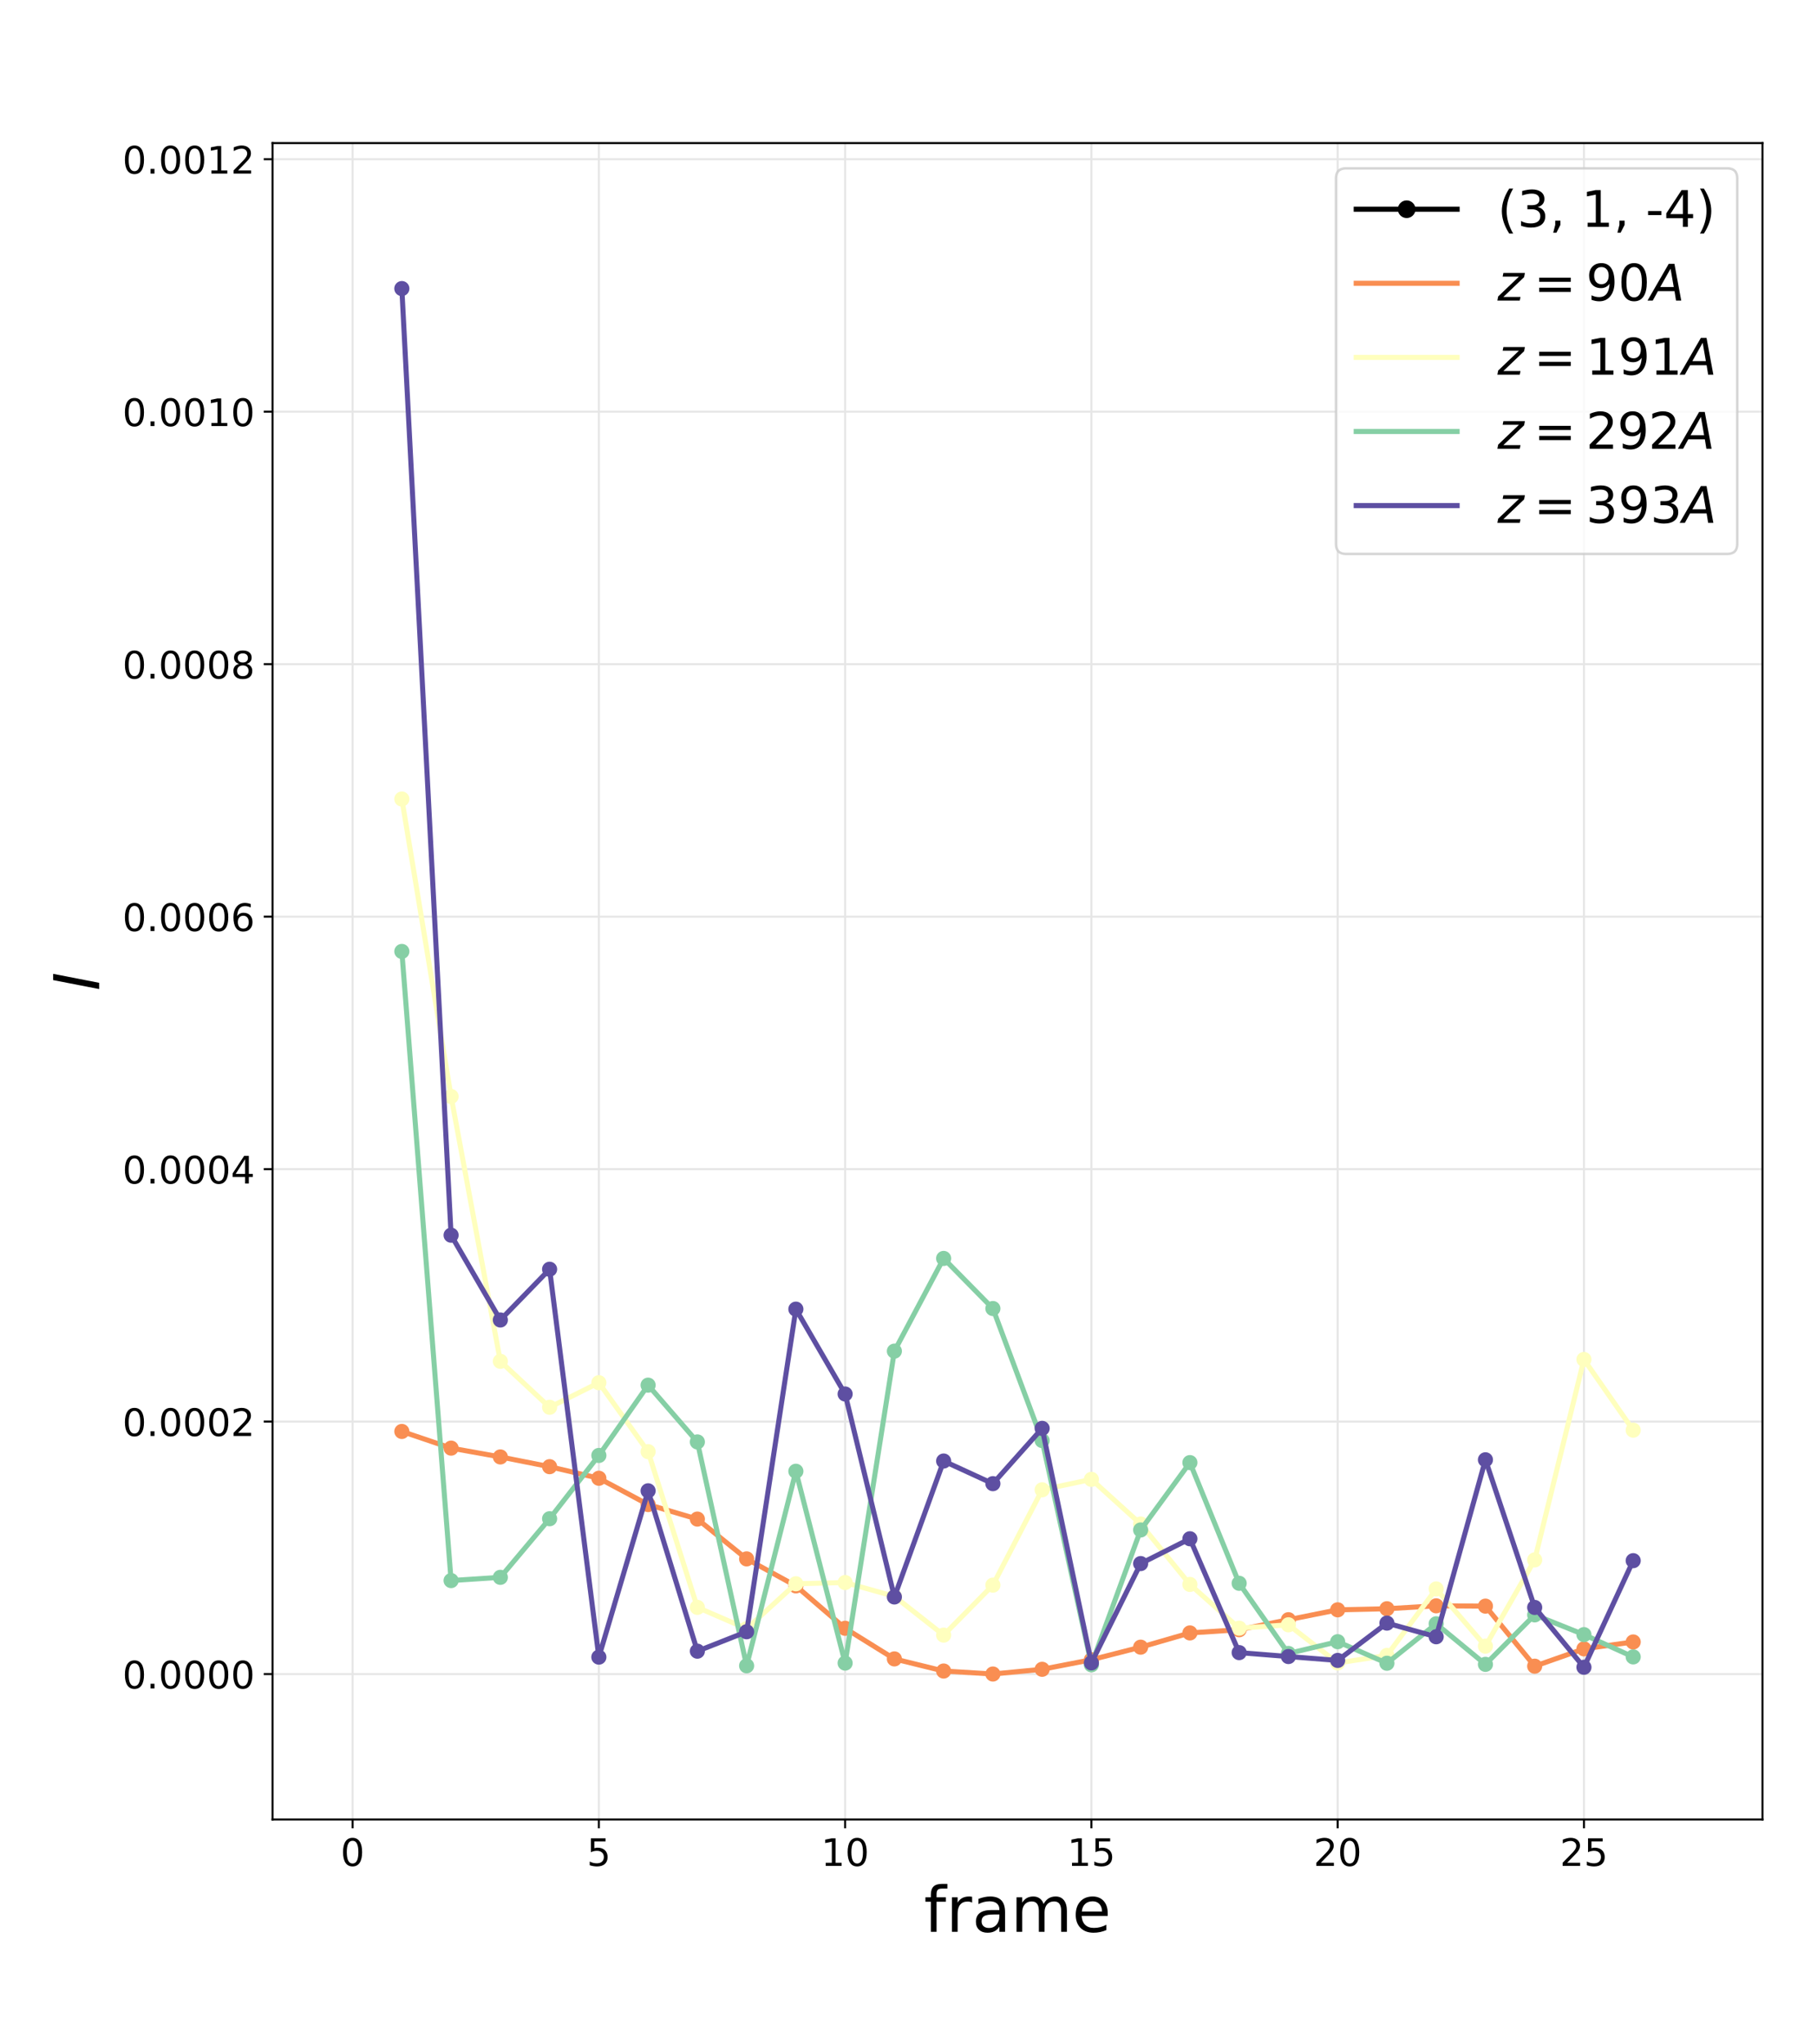 <?xml version="1.0" encoding="utf-8" standalone="no"?>
<!DOCTYPE svg PUBLIC "-//W3C//DTD SVG 1.1//EN"
  "http://www.w3.org/Graphics/SVG/1.1/DTD/svg11.dtd">
<!-- Created with matplotlib (https://matplotlib.org/) -->
<svg height="810pt" version="1.1" viewBox="0 0 720 810" width="720pt" xmlns="http://www.w3.org/2000/svg" xmlns:xlink="http://www.w3.org/1999/xlink">
 <defs>
  <style type="text/css">*{stroke-linecap:butt;stroke-linejoin:round;}</style>
 </defs>
 <g id="figure_1">
  <g id="patch_1">
   <path d="M 0 810 
L 720 810 
L 720 0 
L 0 0 
z
" style="fill:#ffffff;"/>
  </g>
  <g id="axes_1">
   <g id="patch_2">
    <path d="M 108 720.9 
L 698.4 720.9 
L 698.4 56.7 
L 108 56.7 
z
" style="fill:#ffffff;"/>
   </g>
   <g id="matplotlib.axis_1">
    <g id="xtick_1">
     <g id="line2d_1">
      <path clip-path="url(#p4cb0b8a72b)" d="M 139.716 720.9 
L 139.716 56.7 
" style="fill:none;stroke:#e6e6e6;stroke-linecap:square;stroke-width:0.8;"/>
     </g>
     <g id="line2d_2">
      <defs>
       <path d="M 0 0 
L 0 3.5 
" id="m0998a7faba" style="stroke:#000000;stroke-width:0.8;"/>
      </defs>
      <g>
       <use style="stroke:#000000;stroke-width:0.8;" x="139.716" xlink:href="#m0998a7faba" y="720.9"/>
      </g>
     </g>
     <g id="text_1">
      <!-- 0 -->
      <g transform="translate(134.944 739.298)scale(0.15 -0.15)">
       <defs>
        <path d="M 31.781 66.406 
Q 24.172 66.406 20.328 58.906 
Q 16.5 51.422 16.5 36.375 
Q 16.5 21.391 20.328 13.891 
Q 24.172 6.391 31.781 6.391 
Q 39.453 6.391 43.281 13.891 
Q 47.125 21.391 47.125 36.375 
Q 47.125 51.422 43.281 58.906 
Q 39.453 66.406 31.781 66.406 
z
M 31.781 74.219 
Q 44.047 74.219 50.516 64.516 
Q 56.984 54.828 56.984 36.375 
Q 56.984 17.969 50.516 8.266 
Q 44.047 -1.422 31.781 -1.422 
Q 19.531 -1.422 13.062 8.266 
Q 6.594 17.969 6.594 36.375 
Q 6.594 54.828 13.062 64.516 
Q 19.531 74.219 31.781 74.219 
z
" id="DejaVuSans-48"/>
       </defs>
       <use xlink:href="#DejaVuSans-48"/>
      </g>
     </g>
    </g>
    <g id="xtick_2">
     <g id="line2d_3">
      <path clip-path="url(#p4cb0b8a72b)" d="M 237.302 720.9 
L 237.302 56.7 
" style="fill:none;stroke:#e6e6e6;stroke-linecap:square;stroke-width:0.8;"/>
     </g>
     <g id="line2d_4">
      <g>
       <use style="stroke:#000000;stroke-width:0.8;" x="237.302" xlink:href="#m0998a7faba" y="720.9"/>
      </g>
     </g>
     <g id="text_2">
      <!-- 5 -->
      <g transform="translate(232.531 739.298)scale(0.15 -0.15)">
       <defs>
        <path d="M 10.797 72.906 
L 49.516 72.906 
L 49.516 64.594 
L 19.828 64.594 
L 19.828 46.734 
Q 21.969 47.469 24.109 47.828 
Q 26.266 48.188 28.422 48.188 
Q 40.625 48.188 47.75 41.5 
Q 54.891 34.812 54.891 23.391 
Q 54.891 11.625 47.562 5.094 
Q 40.234 -1.422 26.906 -1.422 
Q 22.312 -1.422 17.547 -0.641 
Q 12.797 0.141 7.719 1.703 
L 7.719 11.625 
Q 12.109 9.234 16.797 8.062 
Q 21.484 6.891 26.703 6.891 
Q 35.156 6.891 40.078 11.328 
Q 45.016 15.766 45.016 23.391 
Q 45.016 31 40.078 35.438 
Q 35.156 39.891 26.703 39.891 
Q 22.75 39.891 18.812 39.016 
Q 14.891 38.141 10.797 36.281 
z
" id="DejaVuSans-53"/>
       </defs>
       <use xlink:href="#DejaVuSans-53"/>
      </g>
     </g>
    </g>
    <g id="xtick_3">
     <g id="line2d_5">
      <path clip-path="url(#p4cb0b8a72b)" d="M 334.889 720.9 
L 334.889 56.7 
" style="fill:none;stroke:#e6e6e6;stroke-linecap:square;stroke-width:0.8;"/>
     </g>
     <g id="line2d_6">
      <g>
       <use style="stroke:#000000;stroke-width:0.8;" x="334.889" xlink:href="#m0998a7faba" y="720.9"/>
      </g>
     </g>
     <g id="text_3">
      <!-- 10 -->
      <g transform="translate(325.346 739.298)scale(0.15 -0.15)">
       <defs>
        <path d="M 12.406 8.297 
L 28.516 8.297 
L 28.516 63.922 
L 10.984 60.406 
L 10.984 69.391 
L 28.422 72.906 
L 38.281 72.906 
L 38.281 8.297 
L 54.391 8.297 
L 54.391 0 
L 12.406 0 
z
" id="DejaVuSans-49"/>
       </defs>
       <use xlink:href="#DejaVuSans-49"/>
       <use x="63.623" xlink:href="#DejaVuSans-48"/>
      </g>
     </g>
    </g>
    <g id="xtick_4">
     <g id="line2d_7">
      <path clip-path="url(#p4cb0b8a72b)" d="M 432.476 720.9 
L 432.476 56.7 
" style="fill:none;stroke:#e6e6e6;stroke-linecap:square;stroke-width:0.8;"/>
     </g>
     <g id="line2d_8">
      <g>
       <use style="stroke:#000000;stroke-width:0.8;" x="432.476" xlink:href="#m0998a7faba" y="720.9"/>
      </g>
     </g>
     <g id="text_4">
      <!-- 15 -->
      <g transform="translate(422.932 739.298)scale(0.15 -0.15)">
       <use xlink:href="#DejaVuSans-49"/>
       <use x="63.623" xlink:href="#DejaVuSans-53"/>
      </g>
     </g>
    </g>
    <g id="xtick_5">
     <g id="line2d_9">
      <path clip-path="url(#p4cb0b8a72b)" d="M 530.063 720.9 
L 530.063 56.7 
" style="fill:none;stroke:#e6e6e6;stroke-linecap:square;stroke-width:0.8;"/>
     </g>
     <g id="line2d_10">
      <g>
       <use style="stroke:#000000;stroke-width:0.8;" x="530.063" xlink:href="#m0998a7faba" y="720.9"/>
      </g>
     </g>
     <g id="text_5">
      <!-- 20 -->
      <g transform="translate(520.519 739.298)scale(0.15 -0.15)">
       <defs>
        <path d="M 19.188 8.297 
L 53.609 8.297 
L 53.609 0 
L 7.328 0 
L 7.328 8.297 
Q 12.938 14.109 22.625 23.891 
Q 32.328 33.688 34.812 36.531 
Q 39.547 41.844 41.422 45.531 
Q 43.312 49.219 43.312 52.781 
Q 43.312 58.594 39.234 62.25 
Q 35.156 65.922 28.609 65.922 
Q 23.969 65.922 18.812 64.312 
Q 13.672 62.703 7.812 59.422 
L 7.812 69.391 
Q 13.766 71.781 18.938 73 
Q 24.125 74.219 28.422 74.219 
Q 39.75 74.219 46.484 68.547 
Q 53.219 62.891 53.219 53.422 
Q 53.219 48.922 51.531 44.891 
Q 49.859 40.875 45.406 35.406 
Q 44.188 33.984 37.641 27.219 
Q 31.109 20.453 19.188 8.297 
z
" id="DejaVuSans-50"/>
       </defs>
       <use xlink:href="#DejaVuSans-50"/>
       <use x="63.623" xlink:href="#DejaVuSans-48"/>
      </g>
     </g>
    </g>
    <g id="xtick_6">
     <g id="line2d_11">
      <path clip-path="url(#p4cb0b8a72b)" d="M 627.65 720.9 
L 627.65 56.7 
" style="fill:none;stroke:#e6e6e6;stroke-linecap:square;stroke-width:0.8;"/>
     </g>
     <g id="line2d_12">
      <g>
       <use style="stroke:#000000;stroke-width:0.8;" x="627.65" xlink:href="#m0998a7faba" y="720.9"/>
      </g>
     </g>
     <g id="text_6">
      <!-- 25 -->
      <g transform="translate(618.106 739.298)scale(0.15 -0.15)">
       <use xlink:href="#DejaVuSans-50"/>
       <use x="63.623" xlink:href="#DejaVuSans-53"/>
      </g>
     </g>
    </g>
    <g id="text_7">
     <!-- frame -->
     <g transform="translate(366.134 765.413)scale(0.25 -0.25)">
      <defs>
       <path d="M 37.109 75.984 
L 37.109 68.5 
L 28.516 68.5 
Q 23.688 68.5 21.797 66.547 
Q 19.922 64.594 19.922 59.516 
L 19.922 54.688 
L 34.719 54.688 
L 34.719 47.703 
L 19.922 47.703 
L 19.922 0 
L 10.891 0 
L 10.891 47.703 
L 2.297 47.703 
L 2.297 54.688 
L 10.891 54.688 
L 10.891 58.5 
Q 10.891 67.625 15.141 71.797 
Q 19.391 75.984 28.609 75.984 
z
" id="DejaVuSans-102"/>
       <path d="M 41.109 46.297 
Q 39.594 47.172 37.812 47.578 
Q 36.031 48 33.891 48 
Q 26.266 48 22.188 43.047 
Q 18.109 38.094 18.109 28.812 
L 18.109 0 
L 9.078 0 
L 9.078 54.688 
L 18.109 54.688 
L 18.109 46.188 
Q 20.953 51.172 25.484 53.578 
Q 30.031 56 36.531 56 
Q 37.453 56 38.578 55.875 
Q 39.703 55.766 41.062 55.516 
z
" id="DejaVuSans-114"/>
       <path d="M 34.281 27.484 
Q 23.391 27.484 19.188 25 
Q 14.984 22.516 14.984 16.5 
Q 14.984 11.719 18.141 8.906 
Q 21.297 6.109 26.703 6.109 
Q 34.188 6.109 38.703 11.406 
Q 43.219 16.703 43.219 25.484 
L 43.219 27.484 
z
M 52.203 31.203 
L 52.203 0 
L 43.219 0 
L 43.219 8.297 
Q 40.141 3.328 35.547 0.953 
Q 30.953 -1.422 24.312 -1.422 
Q 15.922 -1.422 10.953 3.297 
Q 6 8.016 6 15.922 
Q 6 25.141 12.172 29.828 
Q 18.359 34.516 30.609 34.516 
L 43.219 34.516 
L 43.219 35.406 
Q 43.219 41.609 39.141 45 
Q 35.062 48.391 27.688 48.391 
Q 23 48.391 18.547 47.266 
Q 14.109 46.141 10.016 43.891 
L 10.016 52.203 
Q 14.938 54.109 19.578 55.047 
Q 24.219 56 28.609 56 
Q 40.484 56 46.344 49.844 
Q 52.203 43.703 52.203 31.203 
z
" id="DejaVuSans-97"/>
       <path d="M 52 44.188 
Q 55.375 50.25 60.062 53.125 
Q 64.75 56 71.094 56 
Q 79.641 56 84.281 50.016 
Q 88.922 44.047 88.922 33.016 
L 88.922 0 
L 79.891 0 
L 79.891 32.719 
Q 79.891 40.578 77.094 44.375 
Q 74.312 48.188 68.609 48.188 
Q 61.625 48.188 57.562 43.547 
Q 53.516 38.922 53.516 30.906 
L 53.516 0 
L 44.484 0 
L 44.484 32.719 
Q 44.484 40.625 41.703 44.406 
Q 38.922 48.188 33.109 48.188 
Q 26.219 48.188 22.156 43.531 
Q 18.109 38.875 18.109 30.906 
L 18.109 0 
L 9.078 0 
L 9.078 54.688 
L 18.109 54.688 
L 18.109 46.188 
Q 21.188 51.219 25.484 53.609 
Q 29.781 56 35.688 56 
Q 41.656 56 45.828 52.969 
Q 50 49.953 52 44.188 
z
" id="DejaVuSans-109"/>
       <path d="M 56.203 29.594 
L 56.203 25.203 
L 14.891 25.203 
Q 15.484 15.922 20.484 11.062 
Q 25.484 6.203 34.422 6.203 
Q 39.594 6.203 44.453 7.469 
Q 49.312 8.734 54.109 11.281 
L 54.109 2.781 
Q 49.266 0.734 44.188 -0.344 
Q 39.109 -1.422 33.891 -1.422 
Q 20.797 -1.422 13.156 6.188 
Q 5.516 13.812 5.516 26.812 
Q 5.516 40.234 12.766 48.109 
Q 20.016 56 32.328 56 
Q 43.359 56 49.781 48.891 
Q 56.203 41.797 56.203 29.594 
z
M 47.219 32.234 
Q 47.125 39.594 43.094 43.984 
Q 39.062 48.391 32.422 48.391 
Q 24.906 48.391 20.391 44.141 
Q 15.875 39.891 15.188 32.172 
z
" id="DejaVuSans-101"/>
      </defs>
      <use xlink:href="#DejaVuSans-102"/>
      <use x="35.205" xlink:href="#DejaVuSans-114"/>
      <use x="76.318" xlink:href="#DejaVuSans-97"/>
      <use x="137.598" xlink:href="#DejaVuSans-109"/>
      <use x="235.01" xlink:href="#DejaVuSans-101"/>
     </g>
    </g>
   </g>
   <g id="matplotlib.axis_2">
    <g id="ytick_1">
     <g id="line2d_13">
      <path clip-path="url(#p4cb0b8a72b)" d="M 108 663.289 
L 698.4 663.289 
" style="fill:none;stroke:#e6e6e6;stroke-linecap:square;stroke-width:0.8;"/>
     </g>
     <g id="line2d_14">
      <defs>
       <path d="M 0 0 
L -3.5 0 
" id="m1947626349" style="stroke:#000000;stroke-width:0.8;"/>
      </defs>
      <g>
       <use style="stroke:#000000;stroke-width:0.8;" x="108" xlink:href="#m1947626349" y="663.289"/>
      </g>
     </g>
     <g id="text_8">
      <!-- 0.0000 -->
      <g transform="translate(48.514 668.988)scale(0.15 -0.15)">
       <defs>
        <path d="M 10.688 12.406 
L 21 12.406 
L 21 0 
L 10.688 0 
z
" id="DejaVuSans-46"/>
       </defs>
       <use xlink:href="#DejaVuSans-48"/>
       <use x="63.623" xlink:href="#DejaVuSans-46"/>
       <use x="95.41" xlink:href="#DejaVuSans-48"/>
       <use x="159.033" xlink:href="#DejaVuSans-48"/>
       <use x="222.656" xlink:href="#DejaVuSans-48"/>
       <use x="286.279" xlink:href="#DejaVuSans-48"/>
      </g>
     </g>
    </g>
    <g id="ytick_2">
     <g id="line2d_15">
      <path clip-path="url(#p4cb0b8a72b)" d="M 108 563.254 
L 698.4 563.254 
" style="fill:none;stroke:#e6e6e6;stroke-linecap:square;stroke-width:0.8;"/>
     </g>
     <g id="line2d_16">
      <g>
       <use style="stroke:#000000;stroke-width:0.8;" x="108" xlink:href="#m1947626349" y="563.254"/>
      </g>
     </g>
     <g id="text_9">
      <!-- 0.0002 -->
      <g transform="translate(48.514 568.953)scale(0.15 -0.15)">
       <use xlink:href="#DejaVuSans-48"/>
       <use x="63.623" xlink:href="#DejaVuSans-46"/>
       <use x="95.41" xlink:href="#DejaVuSans-48"/>
       <use x="159.033" xlink:href="#DejaVuSans-48"/>
       <use x="222.656" xlink:href="#DejaVuSans-48"/>
       <use x="286.279" xlink:href="#DejaVuSans-50"/>
      </g>
     </g>
    </g>
    <g id="ytick_3">
     <g id="line2d_17">
      <path clip-path="url(#p4cb0b8a72b)" d="M 108 463.219 
L 698.4 463.219 
" style="fill:none;stroke:#e6e6e6;stroke-linecap:square;stroke-width:0.8;"/>
     </g>
     <g id="line2d_18">
      <g>
       <use style="stroke:#000000;stroke-width:0.8;" x="108" xlink:href="#m1947626349" y="463.219"/>
      </g>
     </g>
     <g id="text_10">
      <!-- 0.0004 -->
      <g transform="translate(48.514 468.918)scale(0.15 -0.15)">
       <defs>
        <path d="M 37.797 64.312 
L 12.891 25.391 
L 37.797 25.391 
z
M 35.203 72.906 
L 47.609 72.906 
L 47.609 25.391 
L 58.016 25.391 
L 58.016 17.188 
L 47.609 17.188 
L 47.609 0 
L 37.797 0 
L 37.797 17.188 
L 4.891 17.188 
L 4.891 26.703 
z
" id="DejaVuSans-52"/>
       </defs>
       <use xlink:href="#DejaVuSans-48"/>
       <use x="63.623" xlink:href="#DejaVuSans-46"/>
       <use x="95.41" xlink:href="#DejaVuSans-48"/>
       <use x="159.033" xlink:href="#DejaVuSans-48"/>
       <use x="222.656" xlink:href="#DejaVuSans-48"/>
       <use x="286.279" xlink:href="#DejaVuSans-52"/>
      </g>
     </g>
    </g>
    <g id="ytick_4">
     <g id="line2d_19">
      <path clip-path="url(#p4cb0b8a72b)" d="M 108 363.184 
L 698.4 363.184 
" style="fill:none;stroke:#e6e6e6;stroke-linecap:square;stroke-width:0.8;"/>
     </g>
     <g id="line2d_20">
      <g>
       <use style="stroke:#000000;stroke-width:0.8;" x="108" xlink:href="#m1947626349" y="363.184"/>
      </g>
     </g>
     <g id="text_11">
      <!-- 0.0006 -->
      <g transform="translate(48.514 368.883)scale(0.15 -0.15)">
       <defs>
        <path d="M 33.016 40.375 
Q 26.375 40.375 22.484 35.828 
Q 18.609 31.297 18.609 23.391 
Q 18.609 15.531 22.484 10.953 
Q 26.375 6.391 33.016 6.391 
Q 39.656 6.391 43.531 10.953 
Q 47.406 15.531 47.406 23.391 
Q 47.406 31.297 43.531 35.828 
Q 39.656 40.375 33.016 40.375 
z
M 52.594 71.297 
L 52.594 62.312 
Q 48.875 64.062 45.094 64.984 
Q 41.312 65.922 37.594 65.922 
Q 27.828 65.922 22.672 59.328 
Q 17.531 52.734 16.797 39.406 
Q 19.672 43.656 24.016 45.922 
Q 28.375 48.188 33.594 48.188 
Q 44.578 48.188 50.953 41.516 
Q 57.328 34.859 57.328 23.391 
Q 57.328 12.156 50.688 5.359 
Q 44.047 -1.422 33.016 -1.422 
Q 20.359 -1.422 13.672 8.266 
Q 6.984 17.969 6.984 36.375 
Q 6.984 53.656 15.188 63.938 
Q 23.391 74.219 37.203 74.219 
Q 40.922 74.219 44.703 73.484 
Q 48.484 72.75 52.594 71.297 
z
" id="DejaVuSans-54"/>
       </defs>
       <use xlink:href="#DejaVuSans-48"/>
       <use x="63.623" xlink:href="#DejaVuSans-46"/>
       <use x="95.41" xlink:href="#DejaVuSans-48"/>
       <use x="159.033" xlink:href="#DejaVuSans-48"/>
       <use x="222.656" xlink:href="#DejaVuSans-48"/>
       <use x="286.279" xlink:href="#DejaVuSans-54"/>
      </g>
     </g>
    </g>
    <g id="ytick_5">
     <g id="line2d_21">
      <path clip-path="url(#p4cb0b8a72b)" d="M 108 263.149 
L 698.4 263.149 
" style="fill:none;stroke:#e6e6e6;stroke-linecap:square;stroke-width:0.8;"/>
     </g>
     <g id="line2d_22">
      <g>
       <use style="stroke:#000000;stroke-width:0.8;" x="108" xlink:href="#m1947626349" y="263.149"/>
      </g>
     </g>
     <g id="text_12">
      <!-- 0.0008 -->
      <g transform="translate(48.514 268.848)scale(0.15 -0.15)">
       <defs>
        <path d="M 31.781 34.625 
Q 24.75 34.625 20.719 30.859 
Q 16.703 27.094 16.703 20.516 
Q 16.703 13.922 20.719 10.156 
Q 24.75 6.391 31.781 6.391 
Q 38.812 6.391 42.859 10.172 
Q 46.922 13.969 46.922 20.516 
Q 46.922 27.094 42.891 30.859 
Q 38.875 34.625 31.781 34.625 
z
M 21.922 38.812 
Q 15.578 40.375 12.031 44.719 
Q 8.5 49.078 8.5 55.328 
Q 8.5 64.062 14.719 69.141 
Q 20.953 74.219 31.781 74.219 
Q 42.672 74.219 48.875 69.141 
Q 55.078 64.062 55.078 55.328 
Q 55.078 49.078 51.531 44.719 
Q 48 40.375 41.703 38.812 
Q 48.828 37.156 52.797 32.312 
Q 56.781 27.484 56.781 20.516 
Q 56.781 9.906 50.312 4.234 
Q 43.844 -1.422 31.781 -1.422 
Q 19.734 -1.422 13.25 4.234 
Q 6.781 9.906 6.781 20.516 
Q 6.781 27.484 10.781 32.312 
Q 14.797 37.156 21.922 38.812 
z
M 18.312 54.391 
Q 18.312 48.734 21.844 45.562 
Q 25.391 42.391 31.781 42.391 
Q 38.141 42.391 41.719 45.562 
Q 45.312 48.734 45.312 54.391 
Q 45.312 60.062 41.719 63.234 
Q 38.141 66.406 31.781 66.406 
Q 25.391 66.406 21.844 63.234 
Q 18.312 60.062 18.312 54.391 
z
" id="DejaVuSans-56"/>
       </defs>
       <use xlink:href="#DejaVuSans-48"/>
       <use x="63.623" xlink:href="#DejaVuSans-46"/>
       <use x="95.41" xlink:href="#DejaVuSans-48"/>
       <use x="159.033" xlink:href="#DejaVuSans-48"/>
       <use x="222.656" xlink:href="#DejaVuSans-48"/>
       <use x="286.279" xlink:href="#DejaVuSans-56"/>
      </g>
     </g>
    </g>
    <g id="ytick_6">
     <g id="line2d_23">
      <path clip-path="url(#p4cb0b8a72b)" d="M 108 163.114 
L 698.4 163.114 
" style="fill:none;stroke:#e6e6e6;stroke-linecap:square;stroke-width:0.8;"/>
     </g>
     <g id="line2d_24">
      <g>
       <use style="stroke:#000000;stroke-width:0.8;" x="108" xlink:href="#m1947626349" y="163.114"/>
      </g>
     </g>
     <g id="text_13">
      <!-- 0.0010 -->
      <g transform="translate(48.514 168.813)scale(0.15 -0.15)">
       <use xlink:href="#DejaVuSans-48"/>
       <use x="63.623" xlink:href="#DejaVuSans-46"/>
       <use x="95.41" xlink:href="#DejaVuSans-48"/>
       <use x="159.033" xlink:href="#DejaVuSans-48"/>
       <use x="222.656" xlink:href="#DejaVuSans-49"/>
       <use x="286.279" xlink:href="#DejaVuSans-48"/>
      </g>
     </g>
    </g>
    <g id="ytick_7">
     <g id="line2d_25">
      <path clip-path="url(#p4cb0b8a72b)" d="M 108 63.079 
L 698.4 63.079 
" style="fill:none;stroke:#e6e6e6;stroke-linecap:square;stroke-width:0.8;"/>
     </g>
     <g id="line2d_26">
      <g>
       <use style="stroke:#000000;stroke-width:0.8;" x="108" xlink:href="#m1947626349" y="63.079"/>
      </g>
     </g>
     <g id="text_14">
      <!-- 0.0012 -->
      <g transform="translate(48.514 68.778)scale(0.15 -0.15)">
       <use xlink:href="#DejaVuSans-48"/>
       <use x="63.623" xlink:href="#DejaVuSans-46"/>
       <use x="95.41" xlink:href="#DejaVuSans-48"/>
       <use x="159.033" xlink:href="#DejaVuSans-48"/>
       <use x="222.656" xlink:href="#DejaVuSans-49"/>
       <use x="286.279" xlink:href="#DejaVuSans-50"/>
      </g>
     </g>
    </g>
    <g id="text_15">
     <!-- $I$ -->
     <g transform="translate(39.315 392.55)rotate(-90)scale(0.25 -0.25)">
      <defs>
       <path d="M 16.891 72.906 
L 26.812 72.906 
L 12.594 0 
L 2.688 0 
z
" id="DejaVuSans-Oblique-73"/>
      </defs>
      <use transform="translate(0 0.094)" xlink:href="#DejaVuSans-Oblique-73"/>
     </g>
    </g>
   </g>
   <g id="line2d_27">
    <path clip-path="url(#p4cb0b8a72b)" d="M 159.233 567.159 
L 178.75 573.764 
L 198.268 577.257 
L 217.785 581.116 
L 237.302 585.703 
L 256.82 596.122 
L 276.337 601.879 
L 295.855 617.651 
L 315.372 628.344 
L 334.889 645.151 
L 354.407 657.278 
L 373.924 662.08 
L 393.441 663.263 
L 412.959 661.397 
L 432.476 657.608 
L 451.993 652.628 
L 471.511 646.985 
L 491.028 645.718 
L 510.545 641.743 
L 530.063 637.835 
L 549.58 637.401 
L 569.098 636.244 
L 588.615 636.369 
L 608.132 660.162 
L 627.65 653.29 
L 647.167 650.564 
" style="fill:none;stroke:#f98e52;stroke-linecap:square;stroke-width:2;"/>
    <defs>
     <path d="M 0 2.5 
C 0.663 2.5 1.299 2.237 1.768 1.768 
C 2.237 1.299 2.5 0.663 2.5 0 
C 2.5 -0.663 2.237 -1.299 1.768 -1.768 
C 1.299 -2.237 0.663 -2.5 0 -2.5 
C -0.663 -2.5 -1.299 -2.237 -1.768 -1.768 
C -2.237 -1.299 -2.5 -0.663 -2.5 0 
C -2.5 0.663 -2.237 1.299 -1.768 1.768 
C -1.299 2.237 -0.663 2.5 0 2.5 
z
" id="m54760ecb69" style="stroke:#f98e52;"/>
    </defs>
    <g clip-path="url(#p4cb0b8a72b)">
     <use style="fill:#f98e52;stroke:#f98e52;" x="159.233" xlink:href="#m54760ecb69" y="567.159"/>
     <use style="fill:#f98e52;stroke:#f98e52;" x="178.75" xlink:href="#m54760ecb69" y="573.764"/>
     <use style="fill:#f98e52;stroke:#f98e52;" x="198.268" xlink:href="#m54760ecb69" y="577.257"/>
     <use style="fill:#f98e52;stroke:#f98e52;" x="217.785" xlink:href="#m54760ecb69" y="581.116"/>
     <use style="fill:#f98e52;stroke:#f98e52;" x="237.302" xlink:href="#m54760ecb69" y="585.703"/>
     <use style="fill:#f98e52;stroke:#f98e52;" x="256.82" xlink:href="#m54760ecb69" y="596.122"/>
     <use style="fill:#f98e52;stroke:#f98e52;" x="276.337" xlink:href="#m54760ecb69" y="601.879"/>
     <use style="fill:#f98e52;stroke:#f98e52;" x="295.855" xlink:href="#m54760ecb69" y="617.651"/>
     <use style="fill:#f98e52;stroke:#f98e52;" x="315.372" xlink:href="#m54760ecb69" y="628.344"/>
     <use style="fill:#f98e52;stroke:#f98e52;" x="334.889" xlink:href="#m54760ecb69" y="645.151"/>
     <use style="fill:#f98e52;stroke:#f98e52;" x="354.407" xlink:href="#m54760ecb69" y="657.278"/>
     <use style="fill:#f98e52;stroke:#f98e52;" x="373.924" xlink:href="#m54760ecb69" y="662.08"/>
     <use style="fill:#f98e52;stroke:#f98e52;" x="393.441" xlink:href="#m54760ecb69" y="663.263"/>
     <use style="fill:#f98e52;stroke:#f98e52;" x="412.959" xlink:href="#m54760ecb69" y="661.397"/>
     <use style="fill:#f98e52;stroke:#f98e52;" x="432.476" xlink:href="#m54760ecb69" y="657.608"/>
     <use style="fill:#f98e52;stroke:#f98e52;" x="451.993" xlink:href="#m54760ecb69" y="652.628"/>
     <use style="fill:#f98e52;stroke:#f98e52;" x="471.511" xlink:href="#m54760ecb69" y="646.985"/>
     <use style="fill:#f98e52;stroke:#f98e52;" x="491.028" xlink:href="#m54760ecb69" y="645.718"/>
     <use style="fill:#f98e52;stroke:#f98e52;" x="510.545" xlink:href="#m54760ecb69" y="641.743"/>
     <use style="fill:#f98e52;stroke:#f98e52;" x="530.063" xlink:href="#m54760ecb69" y="637.835"/>
     <use style="fill:#f98e52;stroke:#f98e52;" x="549.58" xlink:href="#m54760ecb69" y="637.401"/>
     <use style="fill:#f98e52;stroke:#f98e52;" x="569.098" xlink:href="#m54760ecb69" y="636.244"/>
     <use style="fill:#f98e52;stroke:#f98e52;" x="588.615" xlink:href="#m54760ecb69" y="636.369"/>
     <use style="fill:#f98e52;stroke:#f98e52;" x="608.132" xlink:href="#m54760ecb69" y="660.162"/>
     <use style="fill:#f98e52;stroke:#f98e52;" x="627.65" xlink:href="#m54760ecb69" y="653.29"/>
     <use style="fill:#f98e52;stroke:#f98e52;" x="647.167" xlink:href="#m54760ecb69" y="650.564"/>
    </g>
   </g>
   <g id="line2d_28">
    <path clip-path="url(#p4cb0b8a72b)" d="M 159.233 316.583 
L 178.75 434.442 
L 198.268 539.367 
L 217.785 557.582 
L 237.302 547.849 
L 256.82 575.16 
L 276.337 636.861 
L 295.855 645.316 
L 315.372 627.509 
L 334.889 627.018 
L 354.407 632.496 
L 373.924 647.851 
L 393.441 628.05 
L 412.959 590.281 
L 432.476 586.145 
L 451.993 603.836 
L 471.511 627.775 
L 491.028 645.111 
L 510.545 643.765 
L 530.063 658.877 
L 549.58 655.897 
L 569.098 629.557 
L 588.615 652.225 
L 608.132 618.053 
L 627.65 538.64 
L 647.167 566.652 
" style="fill:none;stroke:#ffffbe;stroke-linecap:square;stroke-width:2;"/>
    <defs>
     <path d="M 0 2.5 
C 0.663 2.5 1.299 2.237 1.768 1.768 
C 2.237 1.299 2.5 0.663 2.5 0 
C 2.5 -0.663 2.237 -1.299 1.768 -1.768 
C 1.299 -2.237 0.663 -2.5 0 -2.5 
C -0.663 -2.5 -1.299 -2.237 -1.768 -1.768 
C -2.237 -1.299 -2.5 -0.663 -2.5 0 
C -2.5 0.663 -2.237 1.299 -1.768 1.768 
C -1.299 2.237 -0.663 2.5 0 2.5 
z
" id="me4d89d633a" style="stroke:#ffffbe;"/>
    </defs>
    <g clip-path="url(#p4cb0b8a72b)">
     <use style="fill:#ffffbe;stroke:#ffffbe;" x="159.233" xlink:href="#me4d89d633a" y="316.583"/>
     <use style="fill:#ffffbe;stroke:#ffffbe;" x="178.75" xlink:href="#me4d89d633a" y="434.442"/>
     <use style="fill:#ffffbe;stroke:#ffffbe;" x="198.268" xlink:href="#me4d89d633a" y="539.367"/>
     <use style="fill:#ffffbe;stroke:#ffffbe;" x="217.785" xlink:href="#me4d89d633a" y="557.582"/>
     <use style="fill:#ffffbe;stroke:#ffffbe;" x="237.302" xlink:href="#me4d89d633a" y="547.849"/>
     <use style="fill:#ffffbe;stroke:#ffffbe;" x="256.82" xlink:href="#me4d89d633a" y="575.16"/>
     <use style="fill:#ffffbe;stroke:#ffffbe;" x="276.337" xlink:href="#me4d89d633a" y="636.861"/>
     <use style="fill:#ffffbe;stroke:#ffffbe;" x="295.855" xlink:href="#me4d89d633a" y="645.316"/>
     <use style="fill:#ffffbe;stroke:#ffffbe;" x="315.372" xlink:href="#me4d89d633a" y="627.509"/>
     <use style="fill:#ffffbe;stroke:#ffffbe;" x="334.889" xlink:href="#me4d89d633a" y="627.018"/>
     <use style="fill:#ffffbe;stroke:#ffffbe;" x="354.407" xlink:href="#me4d89d633a" y="632.496"/>
     <use style="fill:#ffffbe;stroke:#ffffbe;" x="373.924" xlink:href="#me4d89d633a" y="647.851"/>
     <use style="fill:#ffffbe;stroke:#ffffbe;" x="393.441" xlink:href="#me4d89d633a" y="628.05"/>
     <use style="fill:#ffffbe;stroke:#ffffbe;" x="412.959" xlink:href="#me4d89d633a" y="590.281"/>
     <use style="fill:#ffffbe;stroke:#ffffbe;" x="432.476" xlink:href="#me4d89d633a" y="586.145"/>
     <use style="fill:#ffffbe;stroke:#ffffbe;" x="451.993" xlink:href="#me4d89d633a" y="603.836"/>
     <use style="fill:#ffffbe;stroke:#ffffbe;" x="471.511" xlink:href="#me4d89d633a" y="627.775"/>
     <use style="fill:#ffffbe;stroke:#ffffbe;" x="491.028" xlink:href="#me4d89d633a" y="645.111"/>
     <use style="fill:#ffffbe;stroke:#ffffbe;" x="510.545" xlink:href="#me4d89d633a" y="643.765"/>
     <use style="fill:#ffffbe;stroke:#ffffbe;" x="530.063" xlink:href="#me4d89d633a" y="658.877"/>
     <use style="fill:#ffffbe;stroke:#ffffbe;" x="549.58" xlink:href="#me4d89d633a" y="655.897"/>
     <use style="fill:#ffffbe;stroke:#ffffbe;" x="569.098" xlink:href="#me4d89d633a" y="629.557"/>
     <use style="fill:#ffffbe;stroke:#ffffbe;" x="588.615" xlink:href="#me4d89d633a" y="652.225"/>
     <use style="fill:#ffffbe;stroke:#ffffbe;" x="608.132" xlink:href="#me4d89d633a" y="618.053"/>
     <use style="fill:#ffffbe;stroke:#ffffbe;" x="627.65" xlink:href="#me4d89d633a" y="538.64"/>
     <use style="fill:#ffffbe;stroke:#ffffbe;" x="647.167" xlink:href="#me4d89d633a" y="566.652"/>
    </g>
   </g>
   <g id="line2d_29">
    <path clip-path="url(#p4cb0b8a72b)" d="M 159.233 376.966 
L 178.75 626.239 
L 198.268 624.96 
L 217.785 601.738 
L 237.302 576.666 
L 256.82 548.811 
L 276.337 571.306 
L 295.855 660.004 
L 315.372 582.93 
L 334.889 658.933 
L 354.407 535.333 
L 373.924 498.601 
L 393.441 518.456 
L 412.959 570.757 
L 432.476 659.609 
L 451.993 606.194 
L 471.511 579.503 
L 491.028 627.325 
L 510.545 655.122 
L 530.063 650.458 
L 549.58 658.995 
L 569.098 643.368 
L 588.615 659.44 
L 608.132 639.836 
L 627.65 647.658 
L 647.167 656.486 
" style="fill:none;stroke:#86cfa5;stroke-linecap:square;stroke-width:2;"/>
    <defs>
     <path d="M 0 2.5 
C 0.663 2.5 1.299 2.237 1.768 1.768 
C 2.237 1.299 2.5 0.663 2.5 0 
C 2.5 -0.663 2.237 -1.299 1.768 -1.768 
C 1.299 -2.237 0.663 -2.5 0 -2.5 
C -0.663 -2.5 -1.299 -2.237 -1.768 -1.768 
C -2.237 -1.299 -2.5 -0.663 -2.5 0 
C -2.5 0.663 -2.237 1.299 -1.768 1.768 
C -1.299 2.237 -0.663 2.5 0 2.5 
z
" id="m7441c219f3" style="stroke:#86cfa5;"/>
    </defs>
    <g clip-path="url(#p4cb0b8a72b)">
     <use style="fill:#86cfa5;stroke:#86cfa5;" x="159.233" xlink:href="#m7441c219f3" y="376.966"/>
     <use style="fill:#86cfa5;stroke:#86cfa5;" x="178.75" xlink:href="#m7441c219f3" y="626.239"/>
     <use style="fill:#86cfa5;stroke:#86cfa5;" x="198.268" xlink:href="#m7441c219f3" y="624.96"/>
     <use style="fill:#86cfa5;stroke:#86cfa5;" x="217.785" xlink:href="#m7441c219f3" y="601.738"/>
     <use style="fill:#86cfa5;stroke:#86cfa5;" x="237.302" xlink:href="#m7441c219f3" y="576.666"/>
     <use style="fill:#86cfa5;stroke:#86cfa5;" x="256.82" xlink:href="#m7441c219f3" y="548.811"/>
     <use style="fill:#86cfa5;stroke:#86cfa5;" x="276.337" xlink:href="#m7441c219f3" y="571.306"/>
     <use style="fill:#86cfa5;stroke:#86cfa5;" x="295.855" xlink:href="#m7441c219f3" y="660.004"/>
     <use style="fill:#86cfa5;stroke:#86cfa5;" x="315.372" xlink:href="#m7441c219f3" y="582.93"/>
     <use style="fill:#86cfa5;stroke:#86cfa5;" x="334.889" xlink:href="#m7441c219f3" y="658.933"/>
     <use style="fill:#86cfa5;stroke:#86cfa5;" x="354.407" xlink:href="#m7441c219f3" y="535.333"/>
     <use style="fill:#86cfa5;stroke:#86cfa5;" x="373.924" xlink:href="#m7441c219f3" y="498.601"/>
     <use style="fill:#86cfa5;stroke:#86cfa5;" x="393.441" xlink:href="#m7441c219f3" y="518.456"/>
     <use style="fill:#86cfa5;stroke:#86cfa5;" x="412.959" xlink:href="#m7441c219f3" y="570.757"/>
     <use style="fill:#86cfa5;stroke:#86cfa5;" x="432.476" xlink:href="#m7441c219f3" y="659.609"/>
     <use style="fill:#86cfa5;stroke:#86cfa5;" x="451.993" xlink:href="#m7441c219f3" y="606.194"/>
     <use style="fill:#86cfa5;stroke:#86cfa5;" x="471.511" xlink:href="#m7441c219f3" y="579.503"/>
     <use style="fill:#86cfa5;stroke:#86cfa5;" x="491.028" xlink:href="#m7441c219f3" y="627.325"/>
     <use style="fill:#86cfa5;stroke:#86cfa5;" x="510.545" xlink:href="#m7441c219f3" y="655.122"/>
     <use style="fill:#86cfa5;stroke:#86cfa5;" x="530.063" xlink:href="#m7441c219f3" y="650.458"/>
     <use style="fill:#86cfa5;stroke:#86cfa5;" x="549.58" xlink:href="#m7441c219f3" y="658.995"/>
     <use style="fill:#86cfa5;stroke:#86cfa5;" x="569.098" xlink:href="#m7441c219f3" y="643.368"/>
     <use style="fill:#86cfa5;stroke:#86cfa5;" x="588.615" xlink:href="#m7441c219f3" y="659.44"/>
     <use style="fill:#86cfa5;stroke:#86cfa5;" x="608.132" xlink:href="#m7441c219f3" y="639.836"/>
     <use style="fill:#86cfa5;stroke:#86cfa5;" x="627.65" xlink:href="#m7441c219f3" y="647.658"/>
     <use style="fill:#86cfa5;stroke:#86cfa5;" x="647.167" xlink:href="#m7441c219f3" y="656.486"/>
    </g>
   </g>
   <g id="line2d_30">
    <path clip-path="url(#p4cb0b8a72b)" d="M 159.233 114.337 
L 178.75 489.398 
L 198.268 522.993 
L 217.785 502.893 
L 237.302 656.572 
L 256.82 590.677 
L 276.337 654.218 
L 295.855 646.521 
L 315.372 518.7 
L 334.889 552.32 
L 354.407 632.738 
L 373.924 578.874 
L 393.441 587.845 
L 412.959 565.941 
L 432.476 658.847 
L 451.993 619.509 
L 471.511 609.678 
L 491.028 654.784 
L 510.545 656.341 
L 530.063 657.883 
L 549.58 643.096 
L 569.098 648.505 
L 588.615 578.384 
L 608.132 636.885 
L 627.65 660.592 
L 647.167 618.357 
" style="fill:none;stroke:#5e4fa2;stroke-linecap:square;stroke-width:2;"/>
    <defs>
     <path d="M 0 2.5 
C 0.663 2.5 1.299 2.237 1.768 1.768 
C 2.237 1.299 2.5 0.663 2.5 0 
C 2.5 -0.663 2.237 -1.299 1.768 -1.768 
C 1.299 -2.237 0.663 -2.5 0 -2.5 
C -0.663 -2.5 -1.299 -2.237 -1.768 -1.768 
C -2.237 -1.299 -2.5 -0.663 -2.5 0 
C -2.5 0.663 -2.237 1.299 -1.768 1.768 
C -1.299 2.237 -0.663 2.5 0 2.5 
z
" id="m42e251fe21" style="stroke:#5e4fa2;"/>
    </defs>
    <g clip-path="url(#p4cb0b8a72b)">
     <use style="fill:#5e4fa2;stroke:#5e4fa2;" x="159.233" xlink:href="#m42e251fe21" y="114.337"/>
     <use style="fill:#5e4fa2;stroke:#5e4fa2;" x="178.75" xlink:href="#m42e251fe21" y="489.398"/>
     <use style="fill:#5e4fa2;stroke:#5e4fa2;" x="198.268" xlink:href="#m42e251fe21" y="522.993"/>
     <use style="fill:#5e4fa2;stroke:#5e4fa2;" x="217.785" xlink:href="#m42e251fe21" y="502.893"/>
     <use style="fill:#5e4fa2;stroke:#5e4fa2;" x="237.302" xlink:href="#m42e251fe21" y="656.572"/>
     <use style="fill:#5e4fa2;stroke:#5e4fa2;" x="256.82" xlink:href="#m42e251fe21" y="590.677"/>
     <use style="fill:#5e4fa2;stroke:#5e4fa2;" x="276.337" xlink:href="#m42e251fe21" y="654.218"/>
     <use style="fill:#5e4fa2;stroke:#5e4fa2;" x="295.855" xlink:href="#m42e251fe21" y="646.521"/>
     <use style="fill:#5e4fa2;stroke:#5e4fa2;" x="315.372" xlink:href="#m42e251fe21" y="518.7"/>
     <use style="fill:#5e4fa2;stroke:#5e4fa2;" x="334.889" xlink:href="#m42e251fe21" y="552.32"/>
     <use style="fill:#5e4fa2;stroke:#5e4fa2;" x="354.407" xlink:href="#m42e251fe21" y="632.738"/>
     <use style="fill:#5e4fa2;stroke:#5e4fa2;" x="373.924" xlink:href="#m42e251fe21" y="578.874"/>
     <use style="fill:#5e4fa2;stroke:#5e4fa2;" x="393.441" xlink:href="#m42e251fe21" y="587.845"/>
     <use style="fill:#5e4fa2;stroke:#5e4fa2;" x="412.959" xlink:href="#m42e251fe21" y="565.941"/>
     <use style="fill:#5e4fa2;stroke:#5e4fa2;" x="432.476" xlink:href="#m42e251fe21" y="658.847"/>
     <use style="fill:#5e4fa2;stroke:#5e4fa2;" x="451.993" xlink:href="#m42e251fe21" y="619.509"/>
     <use style="fill:#5e4fa2;stroke:#5e4fa2;" x="471.511" xlink:href="#m42e251fe21" y="609.678"/>
     <use style="fill:#5e4fa2;stroke:#5e4fa2;" x="491.028" xlink:href="#m42e251fe21" y="654.784"/>
     <use style="fill:#5e4fa2;stroke:#5e4fa2;" x="510.545" xlink:href="#m42e251fe21" y="656.341"/>
     <use style="fill:#5e4fa2;stroke:#5e4fa2;" x="530.063" xlink:href="#m42e251fe21" y="657.883"/>
     <use style="fill:#5e4fa2;stroke:#5e4fa2;" x="549.58" xlink:href="#m42e251fe21" y="643.096"/>
     <use style="fill:#5e4fa2;stroke:#5e4fa2;" x="569.098" xlink:href="#m42e251fe21" y="648.505"/>
     <use style="fill:#5e4fa2;stroke:#5e4fa2;" x="588.615" xlink:href="#m42e251fe21" y="578.384"/>
     <use style="fill:#5e4fa2;stroke:#5e4fa2;" x="608.132" xlink:href="#m42e251fe21" y="636.885"/>
     <use style="fill:#5e4fa2;stroke:#5e4fa2;" x="627.65" xlink:href="#m42e251fe21" y="660.592"/>
     <use style="fill:#5e4fa2;stroke:#5e4fa2;" x="647.167" xlink:href="#m42e251fe21" y="618.357"/>
    </g>
   </g>
   <g id="patch_3">
    <path d="M 108 720.9 
L 108 56.7 
" style="fill:none;stroke:#000000;stroke-linecap:square;stroke-linejoin:miter;stroke-width:0.8;"/>
   </g>
   <g id="patch_4">
    <path d="M 698.4 720.9 
L 698.4 56.7 
" style="fill:none;stroke:#000000;stroke-linecap:square;stroke-linejoin:miter;stroke-width:0.8;"/>
   </g>
   <g id="patch_5">
    <path d="M 108 720.9 
L 698.4 720.9 
" style="fill:none;stroke:#000000;stroke-linecap:square;stroke-linejoin:miter;stroke-width:0.8;"/>
   </g>
   <g id="patch_6">
    <path d="M 108 56.7 
L 698.4 56.7 
" style="fill:none;stroke:#000000;stroke-linecap:square;stroke-linejoin:miter;stroke-width:0.8;"/>
   </g>
   <g id="legend_1">
    <g id="patch_7">
     <path d="M 533.4 219.481 
L 684.4 219.481 
Q 688.4 219.481 688.4 215.481 
L 688.4 70.7 
Q 688.4 66.7 684.4 66.7 
L 533.4 66.7 
Q 529.4 66.7 529.4 70.7 
L 529.4 215.481 
Q 529.4 219.481 533.4 219.481 
z
" style="fill:#ffffff;opacity:0.8;stroke:#cccccc;stroke-linejoin:miter;"/>
    </g>
    <g id="line2d_31">
     <path d="M 537.4 82.897 
L 577.4 82.897 
" style="fill:none;stroke:#000000;stroke-linecap:square;stroke-width:2;"/>
    </g>
    <g id="line2d_32">
     <defs>
      <path d="M 0 3 
C 0.796 3 1.559 2.684 2.121 2.121 
C 2.684 1.559 3 0.796 3 0 
C 3 -0.796 2.684 -1.559 2.121 -2.121 
C 1.559 -2.684 0.796 -3 0 -3 
C -0.796 -3 -1.559 -2.684 -2.121 -2.121 
C -2.684 -1.559 -3 -0.796 -3 0 
C -3 0.796 -2.684 1.559 -2.121 2.121 
C -1.559 2.684 -0.796 3 0 3 
z
" id="md95b40aa50" style="stroke:#000000;"/>
     </defs>
     <g>
      <use style="stroke:#000000;" x="557.4" xlink:href="#md95b40aa50" y="82.897"/>
     </g>
    </g>
    <g id="text_16">
     <!-- (3, 1, -4) -->
     <g transform="translate(593.4 89.897)scale(0.2 -0.2)">
      <defs>
       <path d="M 31 75.875 
Q 24.469 64.656 21.281 53.656 
Q 18.109 42.672 18.109 31.391 
Q 18.109 20.125 21.312 9.062 
Q 24.516 -2 31 -13.188 
L 23.188 -13.188 
Q 15.875 -1.703 12.234 9.375 
Q 8.594 20.453 8.594 31.391 
Q 8.594 42.281 12.203 53.312 
Q 15.828 64.359 23.188 75.875 
z
" id="DejaVuSans-40"/>
       <path d="M 40.578 39.312 
Q 47.656 37.797 51.625 33 
Q 55.609 28.219 55.609 21.188 
Q 55.609 10.406 48.188 4.484 
Q 40.766 -1.422 27.094 -1.422 
Q 22.516 -1.422 17.656 -0.516 
Q 12.797 0.391 7.625 2.203 
L 7.625 11.719 
Q 11.719 9.328 16.594 8.109 
Q 21.484 6.891 26.812 6.891 
Q 36.078 6.891 40.938 10.547 
Q 45.797 14.203 45.797 21.188 
Q 45.797 27.641 41.281 31.266 
Q 36.766 34.906 28.719 34.906 
L 20.219 34.906 
L 20.219 43.016 
L 29.109 43.016 
Q 36.375 43.016 40.234 45.922 
Q 44.094 48.828 44.094 54.297 
Q 44.094 59.906 40.109 62.906 
Q 36.141 65.922 28.719 65.922 
Q 24.656 65.922 20.016 65.031 
Q 15.375 64.156 9.812 62.312 
L 9.812 71.094 
Q 15.438 72.656 20.344 73.438 
Q 25.25 74.219 29.594 74.219 
Q 40.828 74.219 47.359 69.109 
Q 53.906 64.016 53.906 55.328 
Q 53.906 49.266 50.438 45.094 
Q 46.969 40.922 40.578 39.312 
z
" id="DejaVuSans-51"/>
       <path d="M 11.719 12.406 
L 22.016 12.406 
L 22.016 4 
L 14.016 -11.625 
L 7.719 -11.625 
L 11.719 4 
z
" id="DejaVuSans-44"/>
       <path id="DejaVuSans-32"/>
       <path d="M 4.891 31.391 
L 31.203 31.391 
L 31.203 23.391 
L 4.891 23.391 
z
" id="DejaVuSans-45"/>
       <path d="M 8.016 75.875 
L 15.828 75.875 
Q 23.141 64.359 26.781 53.312 
Q 30.422 42.281 30.422 31.391 
Q 30.422 20.453 26.781 9.375 
Q 23.141 -1.703 15.828 -13.188 
L 8.016 -13.188 
Q 14.5 -2 17.703 9.062 
Q 20.906 20.125 20.906 31.391 
Q 20.906 42.672 17.703 53.656 
Q 14.5 64.656 8.016 75.875 
z
" id="DejaVuSans-41"/>
      </defs>
      <use xlink:href="#DejaVuSans-40"/>
      <use x="39.014" xlink:href="#DejaVuSans-51"/>
      <use x="102.637" xlink:href="#DejaVuSans-44"/>
      <use x="134.424" xlink:href="#DejaVuSans-32"/>
      <use x="166.211" xlink:href="#DejaVuSans-49"/>
      <use x="229.834" xlink:href="#DejaVuSans-44"/>
      <use x="261.621" xlink:href="#DejaVuSans-32"/>
      <use x="293.408" xlink:href="#DejaVuSans-45"/>
      <use x="329.492" xlink:href="#DejaVuSans-52"/>
      <use x="393.115" xlink:href="#DejaVuSans-41"/>
     </g>
    </g>
    <g id="line2d_33">
     <path d="M 537.4 112.253 
L 577.4 112.253 
" style="fill:none;stroke:#f98e52;stroke-linecap:square;stroke-width:2;"/>
    </g>
    <g id="line2d_34"/>
    <g id="text_17">
     <!-- $z=90 A$ -->
     <g transform="translate(593.4 119.253)scale(0.2 -0.2)">
      <defs>
       <path d="M 11.625 54.688 
L 54.297 54.688 
L 52.688 46.484 
L 11.531 7.172 
L 45.516 7.172 
L 44.094 0 
L -0.297 0 
L 1.312 8.203 
L 42.484 47.516 
L 10.203 47.516 
z
" id="DejaVuSans-Oblique-122"/>
       <path d="M 10.594 45.406 
L 73.188 45.406 
L 73.188 37.203 
L 10.594 37.203 
z
M 10.594 25.484 
L 73.188 25.484 
L 73.188 17.188 
L 10.594 17.188 
z
" id="DejaVuSans-61"/>
       <path d="M 10.984 1.516 
L 10.984 10.5 
Q 14.703 8.734 18.5 7.812 
Q 22.312 6.891 25.984 6.891 
Q 35.75 6.891 40.891 13.453 
Q 46.047 20.016 46.781 33.406 
Q 43.953 29.203 39.594 26.953 
Q 35.25 24.703 29.984 24.703 
Q 19.047 24.703 12.672 31.312 
Q 6.297 37.938 6.297 49.422 
Q 6.297 60.641 12.938 67.422 
Q 19.578 74.219 30.609 74.219 
Q 43.266 74.219 49.922 64.516 
Q 56.594 54.828 56.594 36.375 
Q 56.594 19.141 48.406 8.859 
Q 40.234 -1.422 26.422 -1.422 
Q 22.703 -1.422 18.891 -0.688 
Q 15.094 0.047 10.984 1.516 
z
M 30.609 32.422 
Q 37.25 32.422 41.125 36.953 
Q 45.016 41.5 45.016 49.422 
Q 45.016 57.281 41.125 61.844 
Q 37.25 66.406 30.609 66.406 
Q 23.969 66.406 20.094 61.844 
Q 16.219 57.281 16.219 49.422 
Q 16.219 41.5 20.094 36.953 
Q 23.969 32.422 30.609 32.422 
z
" id="DejaVuSans-57"/>
       <path d="M 36.812 72.906 
L 48 72.906 
L 61.531 0 
L 51.219 0 
L 48.188 18.703 
L 15.375 18.703 
L 5.078 0 
L -5.328 0 
z
M 40.375 63.188 
L 19.922 26.906 
L 46.688 26.906 
z
" id="DejaVuSans-Oblique-65"/>
      </defs>
      <use transform="translate(0 0.781)" xlink:href="#DejaVuSans-Oblique-122"/>
      <use transform="translate(71.973 0.781)" xlink:href="#DejaVuSans-61"/>
      <use transform="translate(175.244 0.781)" xlink:href="#DejaVuSans-57"/>
      <use transform="translate(238.867 0.781)" xlink:href="#DejaVuSans-48"/>
      <use transform="translate(302.49 0.781)" xlink:href="#DejaVuSans-Oblique-65"/>
     </g>
    </g>
    <g id="line2d_35">
     <path d="M 537.4 141.609 
L 577.4 141.609 
" style="fill:none;stroke:#ffffbe;stroke-linecap:square;stroke-width:2;"/>
    </g>
    <g id="line2d_36"/>
    <g id="text_18">
     <!-- $z=191 A$ -->
     <g transform="translate(593.4 148.609)scale(0.2 -0.2)">
      <use transform="translate(0 0.781)" xlink:href="#DejaVuSans-Oblique-122"/>
      <use transform="translate(71.973 0.781)" xlink:href="#DejaVuSans-61"/>
      <use transform="translate(175.244 0.781)" xlink:href="#DejaVuSans-49"/>
      <use transform="translate(238.867 0.781)" xlink:href="#DejaVuSans-57"/>
      <use transform="translate(302.49 0.781)" xlink:href="#DejaVuSans-49"/>
      <use transform="translate(366.113 0.781)" xlink:href="#DejaVuSans-Oblique-65"/>
     </g>
    </g>
    <g id="line2d_37">
     <path d="M 537.4 170.966 
L 577.4 170.966 
" style="fill:none;stroke:#86cfa5;stroke-linecap:square;stroke-width:2;"/>
    </g>
    <g id="line2d_38"/>
    <g id="text_19">
     <!-- $z=292 A$ -->
     <g transform="translate(593.4 177.966)scale(0.2 -0.2)">
      <use transform="translate(0 0.781)" xlink:href="#DejaVuSans-Oblique-122"/>
      <use transform="translate(71.973 0.781)" xlink:href="#DejaVuSans-61"/>
      <use transform="translate(175.244 0.781)" xlink:href="#DejaVuSans-50"/>
      <use transform="translate(237.117 0.781)" xlink:href="#DejaVuSans-57"/>
      <use transform="translate(298.99 0.781)" xlink:href="#DejaVuSans-50"/>
      <use transform="translate(362.613 0.781)" xlink:href="#DejaVuSans-Oblique-65"/>
     </g>
    </g>
    <g id="line2d_39">
     <path d="M 537.4 200.322 
L 577.4 200.322 
" style="fill:none;stroke:#5e4fa2;stroke-linecap:square;stroke-width:2;"/>
    </g>
    <g id="line2d_40"/>
    <g id="text_20">
     <!-- $z=393 A$ -->
     <g transform="translate(593.4 207.322)scale(0.2 -0.2)">
      <use transform="translate(0 0.781)" xlink:href="#DejaVuSans-Oblique-122"/>
      <use transform="translate(71.973 0.781)" xlink:href="#DejaVuSans-61"/>
      <use transform="translate(175.244 0.781)" xlink:href="#DejaVuSans-51"/>
      <use transform="translate(238.867 0.781)" xlink:href="#DejaVuSans-57"/>
      <use transform="translate(302.49 0.781)" xlink:href="#DejaVuSans-51"/>
      <use transform="translate(366.113 0.781)" xlink:href="#DejaVuSans-Oblique-65"/>
     </g>
    </g>
   </g>
  </g>
 </g>
 <defs>
  <clipPath id="p4cb0b8a72b">
   <rect height="664.2" width="590.4" x="108" y="56.7"/>
  </clipPath>
 </defs>
</svg>
